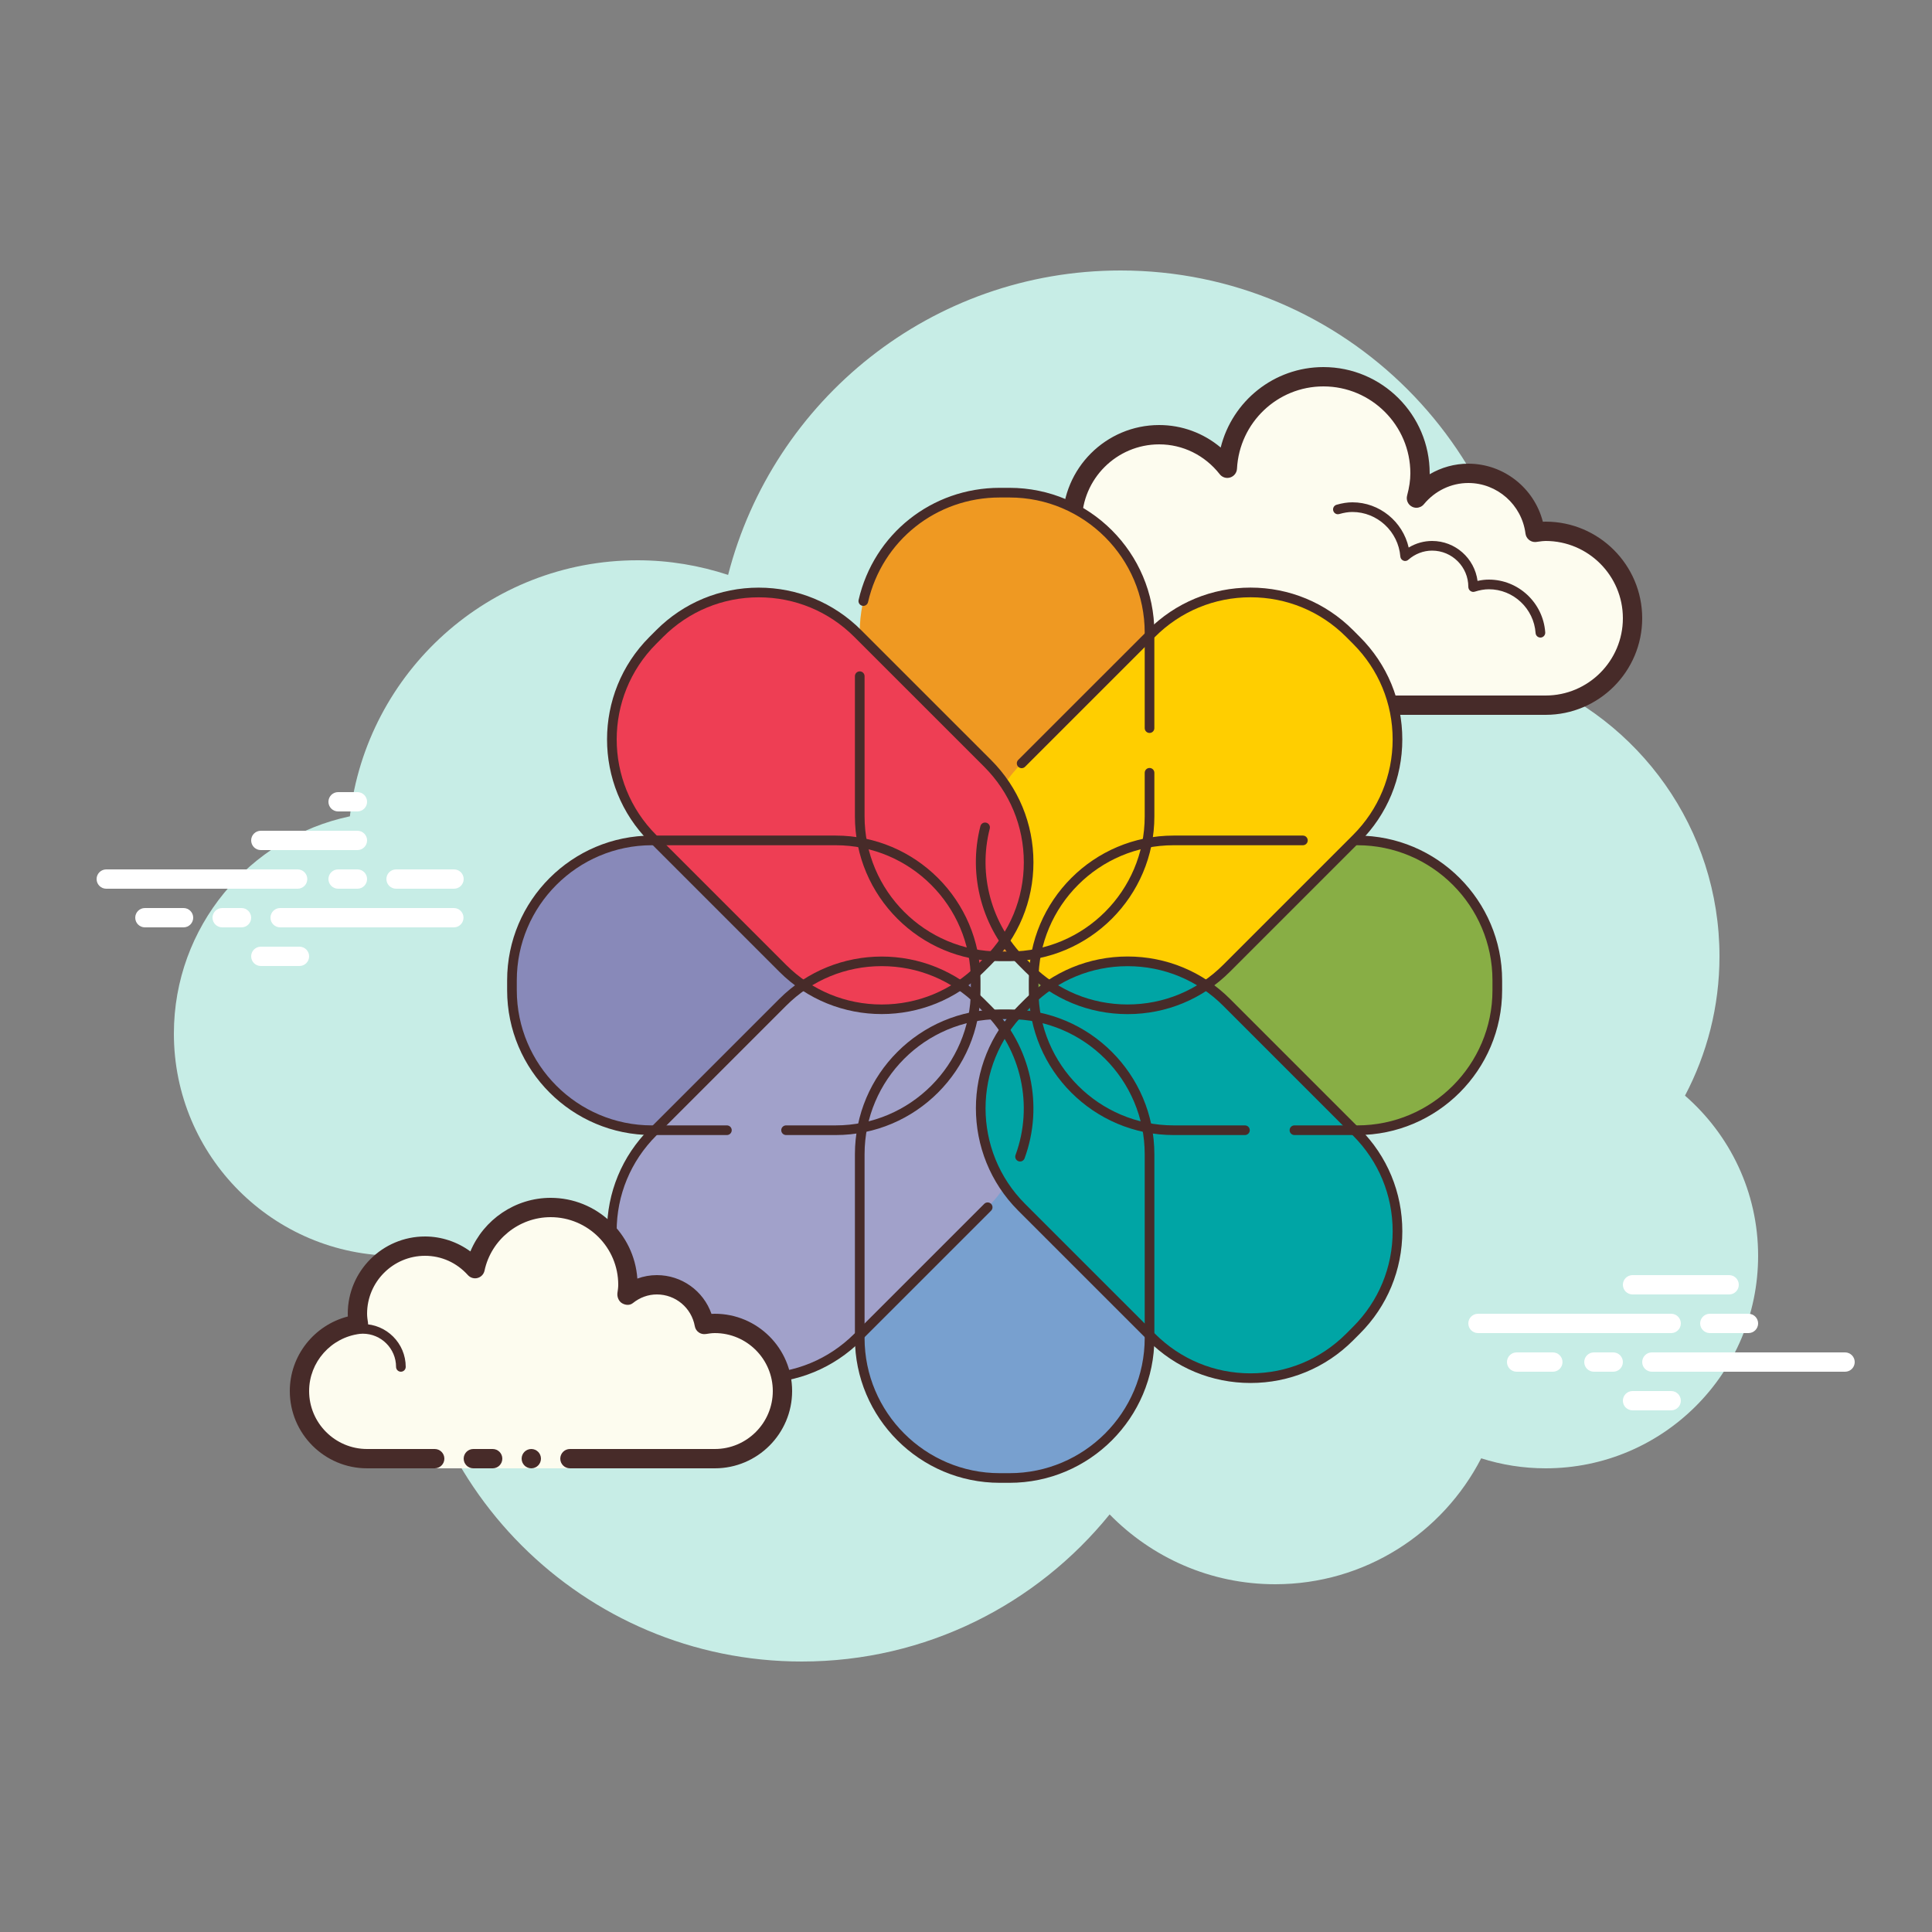 <svg xmlns="http://www.w3.org/2000/svg" viewBox="0 0 100 100"><rect x="0" y="0" width="100" height="100" fill="#808080" stroke="none"/><path fill="#c7ede6" d="M87.215,56.71C88.35,54.555,89,52.105,89,49.5c0-6.621-4.159-12.257-10.001-14.478 C78.999,35.015,79,35.008,79,35c0-11.598-9.402-21-21-21c-9.784,0-17.981,6.701-20.313,15.757C36.211,29.272,34.638,29,33,29 c-7.692,0-14.023,5.793-14.89,13.252C12.906,43.353,9,47.969,9,53.5C9,59.851,14.149,65,20.5,65c0.177,0,0.352-0.012,0.526-0.022 C21.022,65.153,21,65.324,21,65.5C21,76.822,30.178,86,41.5,86c6.437,0,12.175-2.972,15.934-7.614C59.612,80.611,62.64,82,66,82 c4.65,0,8.674-2.65,10.666-6.518C77.718,75.817,78.837,76,80,76c6.075,0,11-4.925,11-11C91,61.689,89.53,58.727,87.215,56.71z"/><path fill="#fdfcef" d="M62.125,36.5c0,0-3.64,0-6.125,0s-4.5-2.015-4.5-4.5c0-2.333,1.782-4.229,4.055-4.455 C55.533,27.364,55.5,27.187,55.5,27c0-2.485,2.015-4.5,4.5-4.5c1.438,0,2.703,0.686,3.527,1.736 C63.667,21.6,65.829,19.5,68.5,19.5c2.761,0,5,2.239,5,5c0,0.446-0.077,0.87-0.187,1.282c0.642-0.777,1.6-1.282,2.687-1.282 c1.781,0,3.234,1.335,3.455,3.055C79.636,27.533,79.813,27.5,80,27.5c2.485,0,4.5,2.015,4.5,4.5s-2.015,4.5-4.5,4.5s-9.5,0-9.5,0 h-5.375V37h-3V36.5z"/><path fill="#472b29" d="M68.5,19c3.033,0,5.5,2.467,5.5,5.5c0,0.016,0,0.031,0,0.047C74.602,24.192,75.29,24,76,24 c1.831,0,3.411,1.261,3.858,3.005C79.905,27.002,79.952,27,80,27c2.757,0,5,2.243,5,5s-2.243,5-5,5H65.125 c-0.276,0-0.5-0.224-0.5-0.5s0.224-0.5,0.5-0.5H80c2.206,0,4-1.794,4-4s-1.794-4-4-4c-0.117,0-0.23,0.017-0.343,0.032 l-0.141,0.019c-0.021,0.003-0.041,0.004-0.062,0.004c-0.246,0-0.462-0.185-0.495-0.437C78.768,26.125,77.496,25,76,25 c-0.885,0-1.723,0.401-2.301,1.1c-0.098,0.118-0.241,0.182-0.386,0.182c-0.078,0-0.156-0.018-0.228-0.056 c-0.209-0.107-0.314-0.346-0.254-0.573C72.946,25.218,73,24.852,73,24.5c0-2.481-2.019-4.5-4.5-4.5 c-2.381,0-4.347,1.872-4.474,4.263c-0.011,0.208-0.15,0.387-0.349,0.45c-0.05,0.016-0.101,0.024-0.152,0.024 c-0.15,0-0.296-0.069-0.392-0.192C62.362,23.563,61.221,23,60,23c-2.206,0-4,1.794-4,4c0,0.117,0.017,0.23,0.032,0.343 l0.019,0.141c0.016,0.134-0.022,0.268-0.106,0.373c-0.084,0.105-0.207,0.172-0.34,0.185C53.549,28.247,52,29.949,52,32 c0,2.206,1.794,4,4,4h6.125c0.276,0,0.5,0.224,0.5,0.5s-0.224,0.5-0.5,0.5H56c-2.757,0-5-2.243-5-5 c0-2.397,1.689-4.413,4.003-4.877C55.001,27.082,55,27.041,55,27c0-2.757,2.243-5,5-5c1.176,0,2.293,0.416,3.183,1.164 C63.781,20.76,65.945,19,68.5,19L68.5,19z"/><path fill="#472b29" d="M70,26c1.403,0,2.609,0.999,2.913,2.341C73.28,28.119,73.699,28,74.125,28 c1.202,0,2.198,0.897,2.353,2.068C76.681,30.022,76.874,30,77.063,30c1.529,0,2.811,1.2,2.918,2.732 C79.99,32.87,79.886,32.99,79.749,33c-0.006,0-0.012,0-0.018,0c-0.13,0-0.24-0.101-0.249-0.232 c-0.089-1.271-1.151-2.268-2.419-2.268c-0.229,0-0.47,0.042-0.738,0.127c-0.022,0.007-0.045,0.01-0.067,0.01 c-0.055,0-0.11-0.02-0.156-0.054C76.038,30.537,76,30.455,76,30.375c0-1.034-0.841-1.875-1.875-1.875 c-0.447,0-0.885,0.168-1.231,0.473c-0.047,0.041-0.106,0.063-0.165,0.063c-0.032,0-0.063-0.006-0.093-0.019 c-0.088-0.035-0.148-0.117-0.155-0.212C72.377,27.512,71.288,26.5,70,26.5c-0.208,0-0.425,0.034-0.682,0.107 c-0.023,0.007-0.047,0.01-0.07,0.01c-0.109,0-0.207-0.073-0.239-0.182c-0.038-0.133,0.039-0.271,0.172-0.309 C69.483,26.04,69.744,26,70,26L70,26z"/><path fill="#fff" d="M15.405,46H5.5C5.224,46,5,45.776,5,45.5S5.224,45,5.5,45h9.905c0.276,0,0.5,0.224,0.5,0.5 S15.682,46,15.405,46z"/><path fill="#fff" d="M18.5,46h-1c-0.276,0-0.5-0.224-0.5-0.5s0.224-0.5,0.5-0.5h1c0.276,0,0.5,0.224,0.5,0.5 S18.777,46,18.5,46z"/><path fill="#fff" d="M23.491,48H14.5c-0.276,0-0.5-0.224-0.5-0.5s0.224-0.5,0.5-0.5h8.991c0.276,0,0.5,0.224,0.5,0.5 S23.767,48,23.491,48z"/><path fill="#fff" d="M12.5,48h-1c-0.276,0-0.5-0.224-0.5-0.5s0.224-0.5,0.5-0.5h1c0.276,0,0.5,0.224,0.5,0.5 S12.777,48,12.5,48z"/><path fill="#fff" d="M9.5,48h-2C7.224,48,7,47.776,7,47.5S7.224,47,7.5,47h2c0.276,0,0.5,0.224,0.5,0.5 S9.777,48,9.5,48z"/><path fill="#fff" d="M15.5,50h-2c-0.276,0-0.5-0.224-0.5-0.5s0.224-0.5,0.5-0.5h2c0.276,0,0.5,0.224,0.5,0.5 S15.776,50,15.5,50z"/><path fill="#fff" d="M18.5,41c-0.177,0-0.823,0-1,0c-0.276,0-0.5,0.224-0.5,0.5c0,0.276,0.224,0.5,0.5,0.5 c0.177,0,0.823,0,1,0c0.276,0,0.5-0.224,0.5-0.5C19,41.224,18.776,41,18.5,41z"/><path fill="#fff" d="M18.5,43c-0.177,0-4.823,0-5,0c-0.276,0-0.5,0.224-0.5,0.5c0,0.276,0.224,0.5,0.5,0.5 c0.177,0,4.823,0,5,0c0.276,0,0.5-0.224,0.5-0.5C19,43.224,18.776,43,18.5,43z"/><path fill="#fff" d="M23.5,45c-0.177,0-2.823,0-3,0c-0.276,0-0.5,0.224-0.5,0.5c0,0.276,0.224,0.5,0.5,0.5 c0.177,0,2.823,0,3,0c0.276,0,0.5-0.224,0.5-0.5C24,45.224,23.776,45,23.5,45z"/><g><path fill="#fff" d="M86.5,69h-10c-0.276,0-0.5-0.224-0.5-0.5s0.224-0.5,0.5-0.5h10c0.276,0,0.5,0.224,0.5,0.5 S86.776,69,86.5,69z"/><path fill="#fff" d="M90.5,69h-2c-0.276,0-0.5-0.224-0.5-0.5s0.224-0.5,0.5-0.5h2c0.276,0,0.5,0.224,0.5,0.5 S90.776,69,90.5,69z"/><path fill="#fff" d="M95.5,71h-10c-0.276,0-0.5-0.224-0.5-0.5s0.224-0.5,0.5-0.5h10c0.276,0,0.5,0.224,0.5,0.5 S95.777,71,95.5,71z"/><path fill="#fff" d="M83.5,71h-1c-0.276,0-0.5-0.224-0.5-0.5s0.224-0.5,0.5-0.5h1c0.276,0,0.5,0.224,0.5,0.5 S83.776,71,83.5,71z"/><path fill="#fff" d="M80.375,71H78.5c-0.276,0-0.5-0.224-0.5-0.5s0.224-0.5,0.5-0.5h1.875c0.276,0,0.5,0.224,0.5,0.5 S80.651,71,80.375,71z"/><path fill="#fff" d="M89.5,67h-5c-0.276,0-0.5-0.224-0.5-0.5s0.224-0.5,0.5-0.5h5c0.276,0,0.5,0.224,0.5,0.5 S89.777,67,89.5,67z"/><path fill="#fff" d="M86.5,73h-2c-0.276,0-0.5-0.224-0.5-0.5s0.224-0.5,0.5-0.5h2c0.276,0,0.5,0.224,0.5,0.5 S86.776,73,86.5,73z"/></g><g><path fill="#ef9922" d="M52.254,49.5h-0.509c-4.002,0-7.246-3.244-7.246-7.246v-9.509c0-4.002,3.244-7.246,7.246-7.246 h0.509c4.002,0,7.246,3.244,7.246,7.246v9.509C59.5,46.256,56.256,49.5,52.254,49.5z"/><path fill="#78a0cf" d="M52.254,76.5h-0.509c-4.002,0-7.246-3.244-7.246-7.246v-9.509c0-4.002,3.244-7.246,7.246-7.246 h0.509c4.002,0,7.246,3.244,7.246,7.246v9.509C59.5,73.256,56.256,76.5,52.254,76.5z"/><path fill="#8889b9" d="M50.5,50.746v0.509c0,4.002-3.244,7.246-7.246,7.246h-9.509c-4.002,0-7.246-3.244-7.246-7.246 v-0.509c0-4.002,3.244-7.246,7.246-7.246h9.509C47.256,43.5,50.5,46.744,50.5,50.746z"/><path fill="#88ae45" d="M77.5,50.746v0.509c0,4.002-3.244,7.246-7.246,7.246h-9.509c-4.002,0-7.246-3.244-7.246-7.246 v-0.509c0-4.002,3.244-7.246,7.246-7.246h9.509C74.256,43.5,77.5,46.744,77.5,50.746z"/><path fill="#ffce00" d="M53.24,50.119l-0.36-0.36c-2.83-2.83-2.83-7.417,0-10.247l6.724-6.724 c2.83-2.83,7.417-2.83,10.247,0l0.36,0.36c2.83,2.83,2.83,7.417,0,10.247l-6.724,6.724C60.658,52.949,56.07,52.949,53.24,50.119 z"/><path fill="#a1a1ca" d="M34.149,69.211l-0.36-0.36c-2.83-2.83-2.83-7.417,0-10.247l6.724-6.724 c2.83-2.83,7.417-2.83,10.247,0l0.36,0.36c2.83,2.83,2.83,7.417,0,10.247l-6.724,6.724 C41.566,72.041,36.978,72.041,34.149,69.211z"/><path fill="#ee3e54" d="M51.119,49.76l-0.36,0.36c-2.83,2.83-7.417,2.83-10.247,0l-6.724-6.724 c-2.83-2.83-2.83-7.417,0-10.247l0.36-0.36c2.83-2.83,7.417-2.83,10.247,0l6.724,6.724C53.949,42.342,53.949,46.93,51.119,49.76 z"/><path fill="#00a5a5" d="M70.211,68.851l-0.36,0.36c-2.83,2.83-7.417,2.83-10.247,0l-6.724-6.724 c-2.83-2.83-2.83-7.417,0-10.247l0.36-0.36c2.83-2.83,7.417-2.83,10.247,0l6.724,6.724 C73.041,61.434,73.041,66.022,70.211,68.851z"/><path fill="#472b29" d="M52.254,49.75h-0.508c-4.133,0-7.496-3.363-7.496-7.496V35c0-0.138,0.112-0.25,0.25-0.25 s0.25,0.112,0.25,0.25v7.254c0,3.857,3.139,6.996,6.996,6.996h0.508c3.857,0,6.996-3.138,6.996-6.996V40 c0-0.138,0.112-0.25,0.25-0.25s0.25,0.112,0.25,0.25v2.254C59.75,46.387,56.388,49.75,52.254,49.75z"/><path fill="#472b29" d="M59.5,37.938c-0.138,0-0.25-0.112-0.25-0.25v-4.942c0-3.857-3.139-6.996-6.996-6.996h-0.508 c-3.278,0-6.082,2.227-6.817,5.416c-0.031,0.135-0.163,0.219-0.3,0.188c-0.135-0.031-0.218-0.165-0.188-0.3 c0.788-3.417,3.792-5.804,7.304-5.804h0.508c4.134,0,7.496,3.363,7.496,7.496v4.942C59.75,37.826,59.638,37.938,59.5,37.938z"/><path fill="#472b29" d="M52.254,76.75h-0.508c-4.133,0-7.496-3.363-7.496-7.496v-9.509c0-4.133,3.363-7.496,7.496-7.496 h0.508c4.134,0,7.496,3.363,7.496,7.496v9.509C59.75,73.387,56.388,76.75,52.254,76.75z M51.746,52.75 c-3.857,0-6.996,3.138-6.996,6.996v9.509c0,3.857,3.139,6.996,6.996,6.996h0.508c3.857,0,6.996-3.138,6.996-6.996v-9.509 c0-3.857-3.139-6.996-6.996-6.996H51.746z"/><g><path fill="#472b29" d="M43.254,58.75h-2.567c-0.138,0-0.25-0.112-0.25-0.25s0.112-0.25,0.25-0.25h2.567 c3.857,0,6.996-3.138,6.996-6.996v-0.509c0-3.857-3.138-6.996-6.996-6.996h-9.509c-3.857,0-6.996,3.138-6.996,6.996v0.509 c0,3.857,3.138,6.996,6.996,6.996h3.879c0.138,0,0.25,0.112,0.25,0.25s-0.112,0.25-0.25,0.25h-3.879 c-4.133,0-7.496-3.363-7.496-7.496v-0.509c0-4.133,3.362-7.496,7.496-7.496h9.509c4.133,0,7.496,3.363,7.496,7.496v0.509 C50.75,55.387,47.388,58.75,43.254,58.75z"/></g><g><path fill="#472b29" d="M64.438,58.75h-3.691c-4.134,0-7.496-3.363-7.496-7.496v-0.509c0-4.133,3.362-7.496,7.496-7.496 h6.691c0.138,0,0.25,0.112,0.25,0.25s-0.112,0.25-0.25,0.25h-6.691c-3.857,0-6.996,3.138-6.996,6.996v0.509 c0,3.857,3.139,6.996,6.996,6.996h3.691c0.138,0,0.25,0.112,0.25,0.25S64.575,58.75,64.438,58.75z"/></g><g><path fill="#472b29" d="M70.254,58.75H67c-0.138,0-0.25-0.112-0.25-0.25s0.112-0.25,0.25-0.25h3.254 c3.857,0,6.996-3.138,6.996-6.996v-0.509c0-3.857-3.139-6.996-6.996-6.996c-0.138,0-0.25-0.112-0.25-0.25s0.112-0.25,0.25-0.25 c4.134,0,7.496,3.363,7.496,7.496v0.509C77.75,55.387,74.388,58.75,70.254,58.75z"/></g><g><path fill="#472b29" d="M58.364,52.491c-2.002,0-3.885-0.78-5.301-2.195l-0.359-0.36 c-1.866-1.866-2.616-4.615-1.959-7.173c0.034-0.134,0.167-0.215,0.305-0.18c0.134,0.034,0.214,0.171,0.18,0.304 c-0.614,2.388,0.087,4.954,1.828,6.695l0.359,0.36c1.321,1.321,3.078,2.049,4.947,2.049c1.868,0,3.625-0.728,4.946-2.049 l6.724-6.724c1.321-1.321,2.049-3.078,2.049-4.947c0-1.868-0.728-3.625-2.049-4.947l-0.359-0.36 c-1.321-1.321-3.078-2.049-4.947-2.049c-1.868,0-3.625,0.728-4.946,2.049l-6.724,6.723c-0.098,0.098-0.256,0.098-0.354,0 s-0.098-0.256,0-0.354l6.724-6.723c1.415-1.416,3.298-2.196,5.3-2.196s3.885,0.78,5.301,2.196l0.359,0.36 c1.416,1.416,2.195,3.298,2.195,5.3c0,2.002-0.779,3.885-2.195,5.3l-6.724,6.724C62.249,51.712,60.366,52.491,58.364,52.491z"/></g><g><path fill="#472b29" d="M39.272,71.583c-2.002,0-3.885-0.78-5.3-2.196l-0.359-0.36c-1.416-1.416-2.195-3.298-2.195-5.3 c0-2.002,0.78-3.885,2.195-5.3l6.724-6.724c2.923-2.923,7.678-2.922,10.6,0l0.36,0.36c2.06,2.06,2.74,5.157,1.735,7.892 c-0.048,0.13-0.189,0.197-0.32,0.148c-0.13-0.048-0.196-0.191-0.148-0.321c0.938-2.552,0.302-5.443-1.62-7.366l-0.36-0.36 c-1.321-1.321-3.078-2.049-4.947-2.049c-1.868,0-3.625,0.728-4.946,2.049l-6.724,6.724c-1.321,1.321-2.049,3.078-2.049,4.947 c0,1.868,0.728,3.625,2.049,4.947l0.359,0.36c1.321,1.321,3.078,2.049,4.947,2.049s3.625-0.728,4.947-2.049l6.724-6.723 c0.098-0.098,0.256-0.098,0.354,0s0.098,0.256,0,0.354l-6.724,6.723C43.157,70.803,41.274,71.583,39.272,71.583z"/></g><g><path fill="#472b29" d="M45.636,52.488c-1.92,0-3.839-0.73-5.3-2.192l-6.724-6.724c-2.922-2.923-2.922-7.678,0-10.6 l0.359-0.36c1.416-1.416,3.298-2.196,5.3-2.196s3.885,0.78,5.3,2.196l6.724,6.723c1.416,1.416,2.196,3.298,2.196,5.3 c0,2.002-0.78,3.885-2.196,5.3l-0.36,0.36C49.475,51.757,47.555,52.488,45.636,52.488z M39.272,30.917 c-1.869,0-3.625,0.728-4.947,2.049l-0.359,0.36c-2.728,2.728-2.728,7.166,0,9.893l6.724,6.724 c1.321,1.321,3.078,2.049,4.946,2.049c1.869,0,3.625-0.728,4.947-2.049l0.36-0.36c1.321-1.321,2.05-3.078,2.05-4.947 c0-1.868-0.729-3.625-2.05-4.947l-6.724-6.723C42.897,31.645,41.141,30.917,39.272,30.917z"/></g><g><path fill="#472b29" d="M64.728,71.583c-2.002,0-3.885-0.78-5.3-2.196l-6.724-6.723c-2.922-2.923-2.922-7.678,0-10.601 l0.359-0.36c1.416-1.416,3.299-2.195,5.301-2.195s3.885,0.78,5.3,2.195l6.724,6.724c1.416,1.416,2.196,3.298,2.196,5.3 c0,2.002-0.78,3.884-2.196,5.3l-0.359,0.36C68.612,70.803,66.729,71.583,64.728,71.583z M58.364,50.009 c-1.869,0-3.626,0.728-4.947,2.049l-0.359,0.36c-2.728,2.728-2.728,7.166,0,9.894l6.724,6.723 c1.321,1.321,3.078,2.049,4.946,2.049c1.869,0,3.626-0.728,4.947-2.049l0.359-0.36c1.321-1.321,2.05-3.078,2.05-4.947 c0-1.869-0.729-3.625-2.05-4.947l-6.724-6.724C61.989,50.736,60.232,50.009,58.364,50.009z"/></g></g><g><path fill="#fdfcef" d="M22.5,75.5c0,0-1.567,0-3.5,0s-3.5-1.567-3.5-3.5c0-1.781,1.335-3.234,3.055-3.455 C18.527,68.366,18.5,68.187,18.5,68c0-1.933,1.567-3.5,3.5-3.5c1.032,0,1.95,0.455,2.59,1.165 c0.384-1.808,1.987-3.165,3.91-3.165c2.209,0,4,1.791,4,4c0,0.191-0.03,0.374-0.056,0.558C32.872,66.714,33.408,66.5,34,66.5 c1.228,0,2.245,0.887,2.455,2.055C36.634,68.527,36.813,68.5,37,68.5c1.933,0,3.5,1.567,3.5,3.5s-1.567,3.5-3.5,3.5s-7.5,0-7.5,0 V76h-7V75.5z"/><path fill="#472b29" d="M20.75,71c0.138,0,0.25-0.112,0.25-0.25c0-1.223-0.995-2.218-2.218-2.218 c-0.034,0.009-0.737-0.001-1.244,0.136c-0.133,0.036-0.212,0.173-0.176,0.306c0.036,0.134,0.173,0.213,0.306,0.176 c0.444-0.12,1.1-0.12,1.113-0.118c0.948,0,1.719,0.771,1.719,1.718C20.5,70.888,20.612,71,20.75,71z"/><circle cx="27.5" cy="75.5" r=".5" fill="#472b29"/><path fill="#472b29" d="M19,76h3.5c0.276,0,0.5-0.224,0.5-0.5S22.776,75,22.5,75H19c-1.654,0-3-1.346-3-3 c0-1.496,1.125-2.768,2.618-2.959c0.134-0.018,0.255-0.088,0.336-0.196s0.115-0.244,0.094-0.377C19.025,68.314,19,68.16,19,68 c0-1.654,1.346-3,3-3c0.85,0,1.638,0.355,2.219,1c0.125,0.139,0.321,0.198,0.5,0.148c0.182-0.049,0.321-0.195,0.36-0.379 C25.42,64.165,26.859,63,28.5,63c1.93,0,3.5,1.57,3.5,3.5c0,0.143-0.021,0.28-0.041,0.418c-0.029,0.203,0.063,0.438,0.242,0.54 c0.179,0.102,0.396,0.118,0.556-0.01C33.122,67.155,33.551,67,34,67c0.966,0,1.792,0.691,1.963,1.644 c0.048,0.267,0.296,0.446,0.569,0.405C36.686,69.025,36.84,69,37,69c1.654,0,3,1.346,3,3s-1.346,3-3,3h-7.5 c-0.276,0-0.5,0.224-0.5,0.5s0.224,0.5,0.5,0.5H37c2.206,0,4-1.794,4-4s-1.794-4-4-4c-0.059,0-0.116,0.002-0.174,0.006 C36.412,66.82,35.289,66,34,66c-0.349,0-0.689,0.061-1.011,0.18C32.824,63.847,30.874,62,28.5,62 c-1.831,0-3.466,1.127-4.153,2.774C23.667,64.276,22.845,64,22,64c-2.206,0-4,1.794-4,4c0,0.048,0.001,0.095,0.004,0.142 C16.261,68.59,15,70.169,15,72C15,74.206,16.794,76,19,76z"/><path fill="#472b29" d="M24.5,75c0.159,0,0.841,0,1,0c0.276,0,0.5,0.224,0.5,0.5c0,0.276-0.224,0.5-0.5,0.5 c-0.159,0-0.841,0-1,0c-0.276,0-0.5-0.224-0.5-0.5C24,75.224,24.224,75,24.5,75z"/></g></svg>